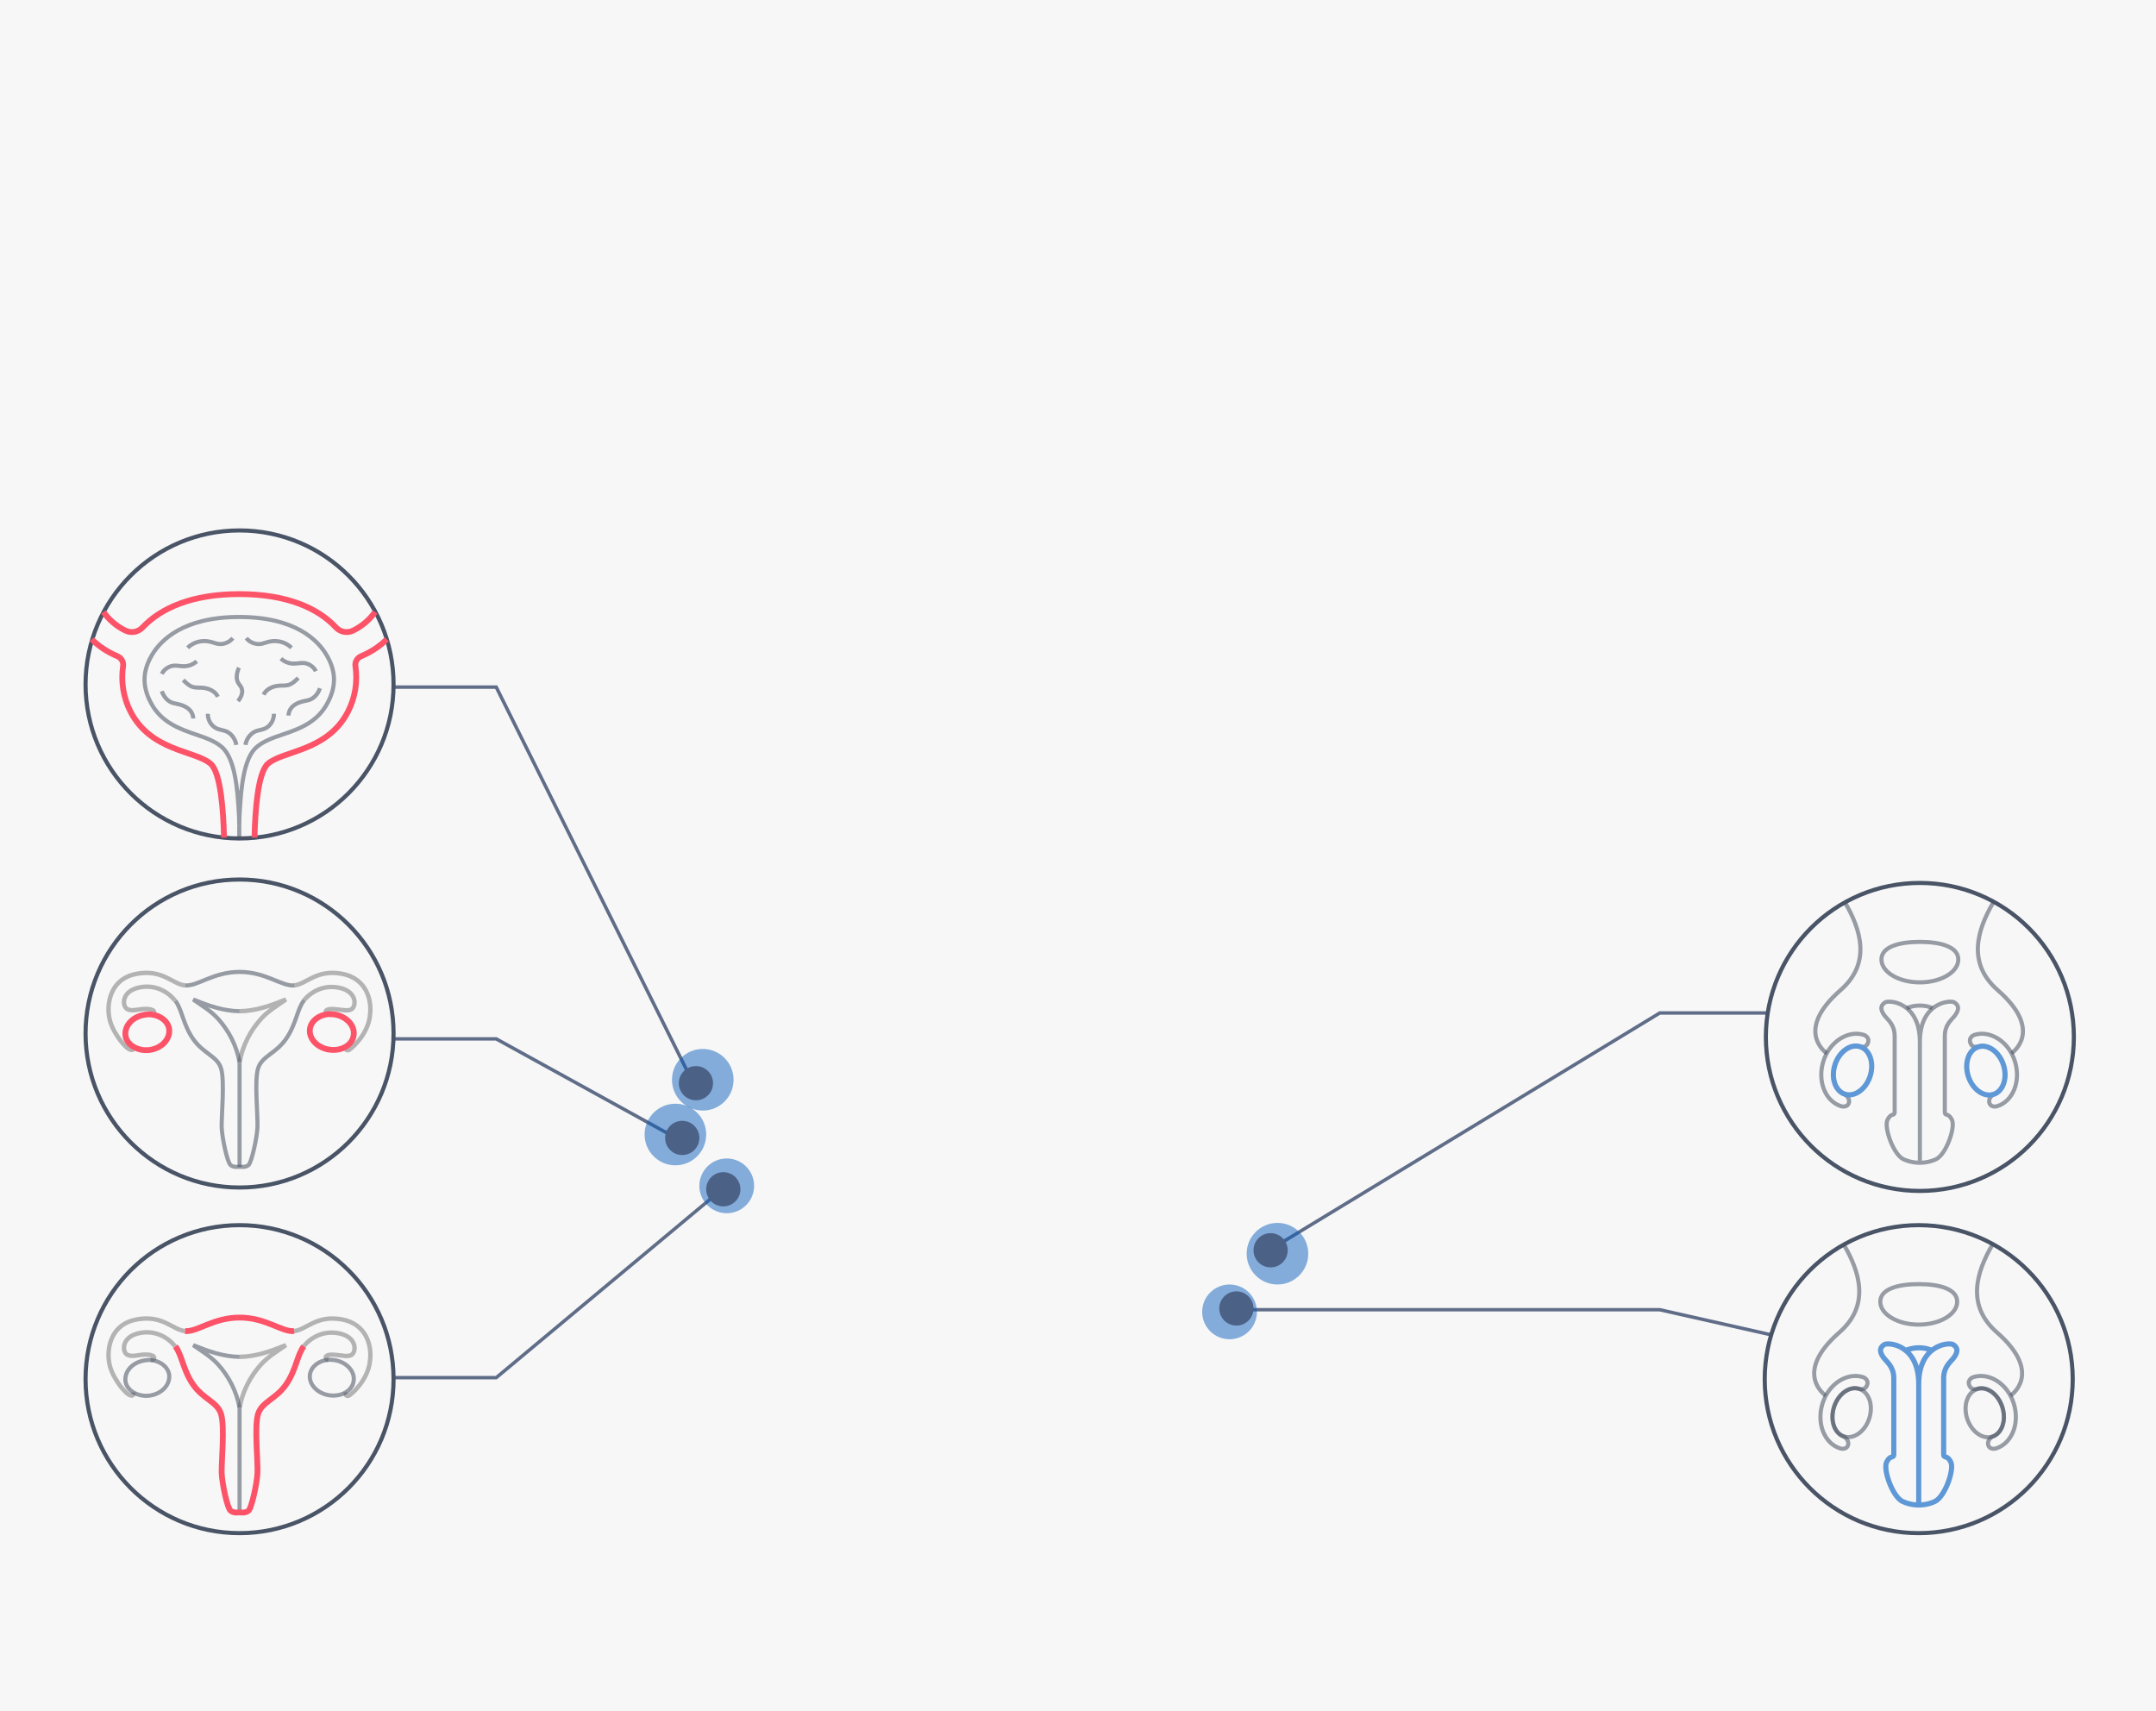 <svg xmlns="http://www.w3.org/2000/svg" viewBox="0 0 630 500">
  <defs>
    <filter id="a" width="343.8%" height="343.8%" x="-121.9%" y="-121.9%" filterUnits="objectBoundingBox">
      <feGaussianBlur in="SourceGraphic" stdDeviation="6.502"/>
    </filter>
    <filter id="b" width="316.7%" height="316.7%" x="-108.4%" y="-108.4%" filterUnits="objectBoundingBox">
      <feGaussianBlur in="SourceGraphic" stdDeviation="6.502"/>
    </filter>
    <filter id="c" width="316.7%" height="316.7%" x="-108.4%" y="-108.4%" filterUnits="objectBoundingBox">
      <feGaussianBlur in="SourceGraphic" stdDeviation="6.502"/>
    </filter>
    <filter id="d" width="343.8%" height="343.8%" x="-121.9%" y="-121.9%" filterUnits="objectBoundingBox">
      <feGaussianBlur in="SourceGraphic" stdDeviation="6.502"/>
    </filter>
    <filter id="e" width="316.7%" height="316.7%" x="-108.4%" y="-108.4%" filterUnits="objectBoundingBox">
      <feGaussianBlur in="SourceGraphic" stdDeviation="6.502"/>
    </filter>
  </defs>
  <g fill="none" fill-rule="evenodd" transform="translate(-907 -1608)">
    <g transform="translate(907 1608)">
      <path fill="#F7F7F7" d="M0 0H630V500H0z"/>
      <g class="w-end-m-active" transform="translate(25 42)">
        <g class="w-org  Матка" transform="translate(0 296)">
          <g transform="translate(45)">
            <path stroke="#606D88" d="M140.969 9.543L75 64.562 0.68 64.562"/>
            <circle cx="142.357" cy="8.514" r="8" fill="#065BB9" class="blur" filter="url(#a)" opacity=".695"/>
            <circle cx="141.357" cy="9.514" r="5" fill="#4B6186"/>
          </g>
          <g class="org-gr" transform="translate(0 20)">
            <g class="gr-m">
              <circle cx="45" cy="45" r="45" fill="#F7F7F7" stroke="#495466" stroke-width="1.2"/>
              <g transform="translate(6 27)">
                <path stroke="#B3B3B3" stroke-width="1.29" d="M39,11.486 C43.886,11.4 48.086,9.857 52.543,8.057 C49.886,9.943 47.486,11.314 45.343,13.629 C42.086,17.229 39.857,21.6 39,26.4"/>
                <g stroke="#B3B3B3" stroke-width="1.29">
                  <path d="M70.029,21.857 C70.029,22.114 69.943,22.543 70.114,22.714 C70.2,22.8 70.371,22.886 70.457,22.886 C70.971,22.971 71.314,22.543 71.657,22.286 C72,22.029 72.257,21.686 72.6,21.429 C73.286,20.743 73.886,19.971 74.486,19.2 C75.771,17.4 76.714,15.343 77.057,13.2 L77.057,13.029 C77.829,8.486 76.2,1.8 68.743,0.514 C61.286,-0.771 58.457,3.686 54.857,3.943"/>
                  <path d="M64.971 12.429C64.629 12.343 64.286 12.171 64.2 11.743 64.029 10.714 66.343 10.8 66.857 10.886 67.886 10.971 68.914 11.143 69.943 11.229 70.543 11.229 71.229 11.229 71.743 10.886 73.114 10.029 73.371 5.914 68.486 4.714 63.6 3.514 59.657 5.914 57.686 8.486M13.029 12.429C13.371 12.343 14.143 12.257 14.057 11.743 14.057 11.571 13.886 11.314 13.714 11.229 13.543 11.143 13.371 11.057 13.114 10.971 12.943 10.971 12.771 10.886 12.686 10.886 11.486 10.714 10.286 10.886 9.086 11.057 8.143 11.229 6.943 11.314 6.086 10.8 4.714 9.943 4.457 5.829 9.343 4.629 14.229 3.429 18.171 5.829 20.143 8.4"/>
                  <path d="M23.057,3.943 C19.457,3.6 16.629,-0.771 9.171,0.514 C1.714,1.714 0.171,8.4 0.857,12.943 C1.2,15.171 2.229,17.229 3.514,19.114 C3.943,19.8 4.457,20.4 4.971,21 C5.486,21.514 6,22.2 6.686,22.543 C6.943,22.714 7.2,22.8 7.457,22.8 C7.543,22.8 7.714,22.8 7.8,22.714 C8.057,22.543 7.971,22.114 7.971,21.857"/>
                </g>
                <path stroke="#4B5363" stroke-opacity=".566" stroke-width="1.2" d="M39 11.486C34.114 11.4 29.914 9.857 25.457 8.057 28.114 9.943 30.514 11.314 32.657 13.629 35.914 17.229 38.143 21.6 39 26.4M39 26.486L39 57"/>
              </g>
              <g stroke="#FD5368" stroke-width="1.7" transform="translate(26 27)">
                <path d="M.229 8.4C2.2 10.971 2.457 15.343 5.457 19.629 8.457 23.914 12.486 24.6 13.6 28.2 14.714 31.8 13.686 42.171 13.771 45.429 13.943 48.771 15.4 55.543 16.343 56.4 17.2 57.257 19 56.914 19 56.914 19 56.914 20.8 57.257 21.657 56.4 22.514 55.543 24.057 48.771 24.229 45.429 24.4 42.086 23.286 31.8 24.4 28.2 25.514 24.6 29.543 23.914 32.543 19.629 35.543 15.343 35.8 10.971 37.771 8.4M3.057 3.943C6.657 4.286 11.286 0 19 0 26.714 0 31.343 4.286 34.943 3.943" class="w-item"/>
              </g>
              <g stroke="#4B5363" stroke-opacity=".566" stroke-width="1.2" transform="translate(11 39)">
                <path d="M65.029 9.857C66.314 9.086 67.171 7.886 67.343 6.514 67.771 3.686 65.2.943 61.686.429 61.086.343 60.486.343 59.886.343 57.143.6 54.914 2.314 54.571 4.629 54.143 7.457 56.714 10.2 60.229 10.714 62.029 10.971 63.743 10.629 65.029 9.857L65.029 9.857zM2.971 9.857C4.257 10.629 5.971 11.057 7.771 10.8 11.286 10.286 13.771 7.629 13.429 4.714 13.086 2.4 10.857.686 8.114.429 7.514.343 6.914.429 6.314.514 2.8 1.029.314 3.686.657 6.6.829 7.886 1.686 9.086 2.971 9.857L2.971 9.857z"/>
              </g>
            </g>
          </g>
        </g>
        <g class="w-org  Яичники" transform="translate(0 215)">
          <g transform="translate(45 46)">
            <path stroke="#606D88" d="M129.434 30.566L75 0.566 0.629 0.566"/>
            <circle cx="127.357" cy="28.514" r="9" fill="#065BB9" class="blur" filter="url(#b)" opacity=".695"/>
            <circle cx="129.357" cy="29.514" r="5" fill="#4B6186"/>
          </g>
          <g class="org-gr">
            <g class="gr-m">
              <circle cx="45" cy="45" r="45" fill="#F7F7F7" stroke="#495466" stroke-width="1.2"/>
              <g transform="translate(6 27)">
                <path stroke="#B3B3B3" stroke-width="1.29" d="M39,11.486 C43.886,11.4 48.086,9.857 52.543,8.057 C49.886,9.943 47.486,11.314 45.343,13.629 C42.086,17.229 39.857,21.6 39,26.4"/>
                <g stroke="#B3B3B3" stroke-width="1.29">
                  <path d="M70.029,21.857 C70.029,22.114 69.943,22.543 70.114,22.714 C70.2,22.8 70.371,22.886 70.457,22.886 C70.971,22.971 71.314,22.543 71.657,22.286 C72,22.029 72.257,21.686 72.6,21.429 C73.286,20.743 73.886,19.971 74.486,19.2 C75.771,17.4 76.714,15.343 77.057,13.2 L77.057,13.029 C77.829,8.486 76.2,1.8 68.743,0.514 C61.286,-0.771 58.457,3.686 54.857,3.943"/>
                  <path d="M64.971 12.429C64.629 12.343 64.286 12.171 64.2 11.743 64.029 10.714 66.343 10.8 66.857 10.886 67.886 10.971 68.914 11.143 69.943 11.229 70.543 11.229 71.229 11.229 71.743 10.886 73.114 10.029 73.371 5.914 68.486 4.714 63.6 3.514 59.657 5.914 57.686 8.486M13.029 12.429C13.371 12.343 14.143 12.257 14.057 11.743 14.057 11.571 13.886 11.314 13.714 11.229 13.543 11.143 13.371 11.057 13.114 10.971 12.943 10.971 12.771 10.886 12.686 10.886 11.486 10.714 10.286 10.886 9.086 11.057 8.143 11.229 6.943 11.314 6.086 10.8 4.714 9.943 4.457 5.829 9.343 4.629 14.229 3.429 18.171 5.829 20.143 8.4"/>
                  <path d="M23.057,3.943 C19.457,3.6 16.629,-0.771 9.171,0.514 C1.714,1.714 0.171,8.4 0.857,12.943 C1.2,15.171 2.229,17.229 3.514,19.114 C3.943,19.8 4.457,20.4 4.971,21 C5.486,21.514 6,22.2 6.686,22.543 C6.943,22.714 7.2,22.8 7.457,22.8 C7.543,22.8 7.714,22.8 7.8,22.714 C8.057,22.543 7.971,22.114 7.971,21.857"/>
                </g>
                <path stroke="#4B5363" stroke-opacity=".566" stroke-width="1.2" d="M39 11.486C34.114 11.4 29.914 9.857 25.457 8.057 28.114 9.943 30.514 11.314 32.657 13.629 35.914 17.229 38.143 21.6 39 26.4M39 26.486L39 57"/>
              </g>
              <g stroke="#4B5363" stroke-opacity=".566" stroke-width="1.2" transform="translate(26 27)">
                <path d="M.229 8.4C2.2 10.971 2.457 15.343 5.457 19.629 8.457 23.914 12.486 24.6 13.6 28.2 14.714 31.8 13.686 42.171 13.771 45.429 13.943 48.771 15.4 55.543 16.343 56.4 17.2 57.257 19 56.914 19 56.914 19 56.914 20.8 57.257 21.657 56.4 22.514 55.543 24.057 48.771 24.229 45.429 24.4 42.086 23.286 31.8 24.4 28.2 25.514 24.6 29.543 23.914 32.543 19.629 35.543 15.343 35.8 10.971 37.771 8.4M3.057 3.943C6.657 4.286 11.286 0 19 0 26.714 0 31.343 4.286 34.943 3.943"/>
              </g>
              <g stroke="#FD5368" stroke-width="1.7" transform="translate(11 39)">
                <path d="M65.029 9.857C66.314 9.086 67.171 7.886 67.343 6.514 67.771 3.686 65.2.943 61.686.429 61.086.343 60.486.343 59.886.343 57.143.6 54.914 2.314 54.571 4.629 54.143 7.457 56.714 10.2 60.229 10.714 62.029 10.971 63.743 10.629 65.029 9.857L65.029 9.857zM2.971 9.857C4.257 10.629 5.971 11.057 7.771 10.8 11.286 10.286 13.771 7.629 13.429 4.714 13.086 2.4 10.857.686 8.114.429 7.514.343 6.914.429 6.314.514 2.8 1.029.314 3.686.657 6.6.829 7.886 1.686 9.086 2.971 9.857L2.971 9.857z" class="w-item"/>
              </g>
            </g>
          </g>
        </g>
        <g class="w-org  Мочевой  пузырь" transform="translate(0 113)">
          <g transform="translate(44 45)">
            <path stroke="#606D88" d="M133.777 116.941L76 0.773 0.141 0.773"/>
            <circle cx="136.357" cy="115.514" r="9" fill="#065BB9" class="blur" filter="url(#c)" opacity=".695"/>
            <circle cx="134.357" cy="116.514" r="5" fill="#4B6186"/>
          </g>
          <g class="org-gr">
            <g class="gr-m">
              <circle cx="45" cy="45" r="45" fill="#F7F7F7" stroke="#495466" stroke-width="1.2"/>
              <g stroke="#4B5363" stroke-opacity=".566" stroke-width="1.2" transform="translate(17 25)">
                <path d="M27.914 61.229C27.914 59.429 28 57.457 28.171 55.314 28.771 45.543 30.4 40.4 33.143 38.171 35.114 36.543 37.686 35.6 40.514 34.657 45.314 33.029 50.714 31.143 53.714 25.4 56.371 20.429 56.2 15.971 53.286 11.171 50.886 7.229 44.457.286 27.914.286 11.371.286 4.943 7.229 2.543 11.171-.371 15.971-.543 20.429 2.114 25.4 5.114 31.143 10.6 33.029 15.314 34.657 18.143 35.6 20.714 36.543 22.686 38.171 25.429 40.486 27.057 45.629 27.657 55.314 27.829 57.457 27.914 59.514 27.914 61.229M28.171 64.9L28 64.9 27.743 64.9"/>
                <path d="M5.286 21.971C5.8 23.514 6.914 24.886 8.457 25.4 9.057 25.571 9.743 25.657 10.343 25.829 11.371 26.086 12.4 26.514 13.171 27.2 13.943 27.886 14.457 28.914 14.457 29.943M18.743 28.571C18.657 30.371 19.771 32.257 21.486 32.943 22.343 33.286 23.286 33.371 24.143 33.714 25.686 34.4 26.8 36.029 27.057 37.657M11.543 18.714C12.4 19.571 13.257 20.429 14.457 20.771 15.229 20.943 16.086 20.943 16.857 20.943 18.829 21.029 20.886 21.886 21.657 23.6M5.286 16.914C5.886 15.629 7.257 14.686 8.714 14.514 9.743 14.429 10.686 14.686 11.714 14.686 13.086 14.686 14.457 14.171 15.486 13.229M12.829 9.286C14.457 7.657 16.943 6.971 19.257 7.486 20.2 7.657 21.057 8.086 21.914 8.171 23.457 8.343 25.086 7.657 26.029 6.457M51.486 21.114C50.971 22.657 49.857 24.029 48.314 24.543 47.714 24.714 47.029 24.8 46.429 24.971 45.4 25.229 44.371 25.657 43.6 26.343 42.829 27.029 42.314 28.057 42.314 29.086M38.029 28.571C38.114 30.371 37 32.257 35.286 32.943 34.429 33.286 33.486 33.371 32.629 33.714 31.086 34.4 29.971 36.029 29.714 37.657M45.143 18.114C44.286 18.971 43.429 19.829 42.229 20.171 41.457 20.343 40.6 20.343 39.829 20.343 37.857 20.429 35.8 21.286 35.029 23M50.286 16.143C49.686 14.857 48.314 13.914 46.857 13.743 45.829 13.657 44.886 13.914 43.857 13.914 42.486 13.914 41.114 13.4 40.086 12.457M43.171 9.286C41.543 7.657 39.057 6.971 36.743 7.486 35.8 7.657 34.943 8.086 34.086 8.171 32.543 8.343 30.914 7.657 29.971 6.457M27.829 15.114C27.229 16.4 26.886 18.029 27.486 19.314 27.829 20 28.514 20.6 28.686 21.371 29.029 22.571 28.343 23.857 27.571 24.886M27.914 61.229L27.914 65"/>
              </g>
              <g stroke="#FD5368" stroke-width="1.7" transform="translate(1 18)">
                <path d="M39.457 71.743C39.286 64.114 38.514 52.714 35.514 50.143 30.971 46.286 18.2 46.543 12.2 35.057 10.057 30.943 9.286 26.229 9.971 21.6 10.143 20.4 9.457 19.286 8.343 18.771 5.514 17.571 2.943 15.943.8 13.8M83.6 5.829C82.057 7.971 80 9.857 77.257 11.229 75.543 12.086 73.486 11.743 72.2 10.371 66.886 4.629 57.714.6 43.914.6 30.2.6 21.029 4.629 15.629 10.371 14.343 11.743 12.286 12.086 10.571 11.229 7.829 9.857 5.771 7.971 4.229 5.829M48.371 71.743C48.543 64.114 49.314 52.714 52.314 50.143 56.857 46.286 69.629 46.543 75.629 35.057 77.771 30.943 78.543 26.229 77.857 21.6 77.686 20.4 78.371 19.286 79.486 18.771 82.314 17.571 84.886 15.943 87.029 13.8" class="w-item"/>
              </g>
            </g>
          </g>
        </g>
      </g>
      <g class="m-end-w-active" transform="translate(350 46)">
        <g class="m-org  Половой  член" transform="translate(1 312)">
          <g transform="translate(0 17)">
            <path stroke="#606D88" d="M10.504 7.715L134 7.715 210.445 24.944"/>
            <circle cx="8.285" cy="8.341" r="8" fill="#065BB9" class="blur" filter="url(#d)" opacity=".695"/>
            <circle cx="10.285" cy="7.341" r="5" fill="#4B6186"/>
          </g>
          <g class="org-gr" transform="translate(164)">
            <g class="gr-m">
              <circle cx="45.667" cy="45" r="45" fill="#F7F7F7" stroke="#495466" stroke-width="1.2"/>
              <path stroke="#4B5363" stroke-opacity=".566" stroke-width="1.2" d="M56.895,22.371 C56.895,26.057 51.838,29.057 45.667,29.057 C39.495,29.057 34.438,26.057 34.438,22.371 C34.438,18.686 39.495,17.229 45.667,17.229 C51.838,17.229 56.895,18.686 56.895,22.371 L56.895,22.371 Z"/>
              <path stroke="#5F98D7" stroke-width="1.5" d="M45.667 81.771L45.667 46.457C45.667 34.8 54.581 34.2 55.695 34.886 57.667 36.086 56.638 37.8 55.781 38.914 54.924 40.029 52.952 41.4 52.952 44.743L52.952 67.029C52.952 68.229 54.067 67.029 55.095 69.343 56.038 71.657 53.295 79.371 50.381 80.743 48.067 81.857 45.667 81.771 45.667 81.771L45.667 81.771zM45.667 81.771L45.667 46.457C45.667 34.8 36.752 34.2 35.638 34.886 33.667 36.086 34.695 37.8 35.552 38.914 36.41 40.029 38.381 41.4 38.381 44.743L38.381 67.029C38.381 68.229 37.267 67.029 36.238 69.343 35.295 71.657 38.038 79.371 40.952 80.743 43.352 81.857 45.667 81.771 45.667 81.771L45.667 81.771z" class="m-item"/>
              <path stroke="#5F98D7" stroke-width="1.5" d="M49.438,36.6 C48.41,36.086 47.124,35.829 45.667,35.829 C44.21,35.829 42.924,36.171 41.895,36.6" class="m-item"/>
              <g stroke="#4B5363" stroke-opacity=".566" stroke-width="1.2" transform="translate(15 5)">
                <path d="M46.61,39.4 C46.61,39.4 44.81,40 45.41,41.714 C46.01,43.429 47.724,42.829 47.724,42.829 C50.552,41.886 53.895,44.286 55.095,48.143 C56.295,52 55.01,55.857 52.181,56.8 C52.181,56.8 50.552,57.743 50.981,59.286 C51.495,60.829 53.295,60.229 53.295,60.229 C57.924,58.771 60.238,52.857 58.438,47.114 C56.638,41.371 51.324,37.943 46.61,39.4 L46.61,39.4 Z"/>
                <path d="M52.181.743C47.638 8.543 44.381 18.4 53.552 26.371 67.267 38.371 57.495 44.8 57.495 44.8M14.381 39.4C14.381 39.4 16.181 40 15.581 41.714 14.981 43.429 13.267 42.829 13.267 42.829 10.438 41.886 7.095 44.286 5.895 48.143 4.695 52 5.981 55.857 8.81 56.8 8.81 56.8 10.438 57.743 10.01 59.286 9.495 60.829 7.695 60.229 7.695 60.229 3.067 58.771.752 52.857 2.552 47.114 4.352 41.371 9.667 37.943 14.381 39.4L14.381 39.4z"/>
                <path d="M8.81,0.743 C13.352,8.543 16.61,18.4 7.438,26.371 C-6.276,38.371 3.495,44.8 3.495,44.8"/>
              </g>
              <path stroke="#4B5363" stroke-opacity=".566" stroke-width="1.2" d="M62.739 47.918C65.577 47.01 68.877 49.382 70.102 53.212 71.327 57.042 70.017 60.888 67.179 61.796 64.34 62.704 61.041 60.332 59.816 56.503 58.591 52.673 59.9 48.827 62.739 47.918L62.739 47.918zM23.856 61.74C21.018 60.832 19.708 56.986 20.933 53.156 22.159 49.326 25.458 46.954 28.296 47.862 31.135 48.771 32.445 52.617 31.219 56.447 29.994 60.276 26.695 62.648 23.856 61.74L23.856 61.74z"/>
            </g>
          </g>
        </g>
        <g class="m-org  Яички" transform="translate(14 212)">
          <g transform="translate(0 38)">
            <path stroke="#606D88" d="M7.555 68.906L121 1.86920147e-7 197.117 1.86920147e-7"/>
            <circle cx="9.285" cy="70.341" r="9" fill="#065BB9" class="blur" filter="url(#e)" opacity=".695"/>
            <circle cx="7.285" cy="69.341" r="5" fill="#4B6186"/>
          </g>
          <g class="org-gr" transform="translate(152)">
            <g class="gr-m">
              <circle cx="45" cy="45" r="45" fill="#F7F7F7" stroke="#495466" stroke-width="1.2"/>
              <path stroke="#4B5363" stroke-opacity=".566" stroke-width="1.2" d="M56.229,22.371 C56.229,26.057 51.171,29.057 45,29.057 C38.829,29.057 33.771,26.057 33.771,22.371 C33.771,18.686 38.829,17.229 45,17.229 C51.171,17.229 56.229,18.686 56.229,22.371 L56.229,22.371 Z"/>
              <g stroke="#4B5363" stroke-opacity=".566" stroke-width="1.2" transform="translate(33 34)">
                <path d="M12 47.771L12 12.457C12 .8 20.914.2 22.029.886 24 2.086 22.971 3.8 22.114 4.914 21.257 6.029 19.286 7.4 19.286 10.743L19.286 33.029C19.286 34.229 20.4 33.029 21.429 35.343 22.371 37.657 19.629 45.371 16.714 46.743 14.314 47.857 12 47.771 12 47.771L12 47.771zM12 47.771L12 12.457C12 .8 3.086.2 1.886.886-.086 2.086.943 3.8 1.8 4.914 2.657 6.029 4.629 7.4 4.629 10.743L4.629 33.029C4.629 34.229 3.514 33.029 2.486 35.343 1.543 37.657 4.286 45.371 7.2 46.743 9.6 47.857 12 47.771 12 47.771L12 47.771z"/>
                <path d="M15.686,2.6 C14.657,2.086 13.371,1.829 11.914,1.829 C10.457,1.829 9.171,2.171 8.143,2.6"/>
              </g>
              <g stroke="#4B5363" stroke-opacity=".566" stroke-width="1.2" transform="translate(14 5)">
                <path d="M46.943,39.4 C46.943,39.4 45.143,40 45.743,41.714 C46.343,43.429 48.057,42.829 48.057,42.829 C50.886,41.886 54.229,44.286 55.429,48.143 C56.629,52 55.343,55.857 52.514,56.8 C52.514,56.8 50.886,57.743 51.314,59.286 C51.829,60.829 53.629,60.229 53.629,60.229 C58.257,58.771 60.571,52.857 58.771,47.114 C56.971,41.371 51.571,37.943 46.943,39.4 L46.943,39.4 Z"/>
                <path d="M52.429.743C47.886 8.543 44.629 18.4 53.8 26.371 67.514 38.371 57.743 44.8 57.743 44.8M14.629 39.4C14.629 39.4 16.429 40 15.829 41.714 15.229 43.429 13.514 42.829 13.514 42.829 10.686 41.886 7.343 44.286 6.143 48.143 4.943 52 6.229 55.857 9.057 56.8 9.057 56.8 10.686 57.743 10.257 59.286 9.743 60.829 7.943 60.229 7.943 60.229 3.314 58.771 1 52.857 2.8 47.114 4.6 41.371 10 37.943 14.629 39.4L14.629 39.4z"/>
                <path d="M9.143,0.743 C13.686,8.543 16.943,18.4 7.771,26.371 C-5.943,38.371 3.829,44.8 3.829,44.8"/>
              </g>
              <path stroke="#5F98D7" stroke-width="1.5" d="M62.07 47.906C64.909 46.998 68.208 49.37 69.433 53.199 70.658 57.029 69.349 60.875 66.51 61.784 63.672 62.692 60.373 60.32 59.147 56.49 57.922 52.66 59.232 48.814 62.07 47.906L62.07 47.906zM23.109 61.728C20.271 60.82 18.961 56.973 20.186 53.143 21.411 49.314 24.711 46.942 27.549 47.85 30.387 48.758 31.697 52.605 30.472 56.434 29.247 60.264 25.948 62.636 23.109 61.728L23.109 61.728z" class="m-item"/>
            </g>
          </g>
        </g>
      </g>
    </g>
  </g>
</svg>

